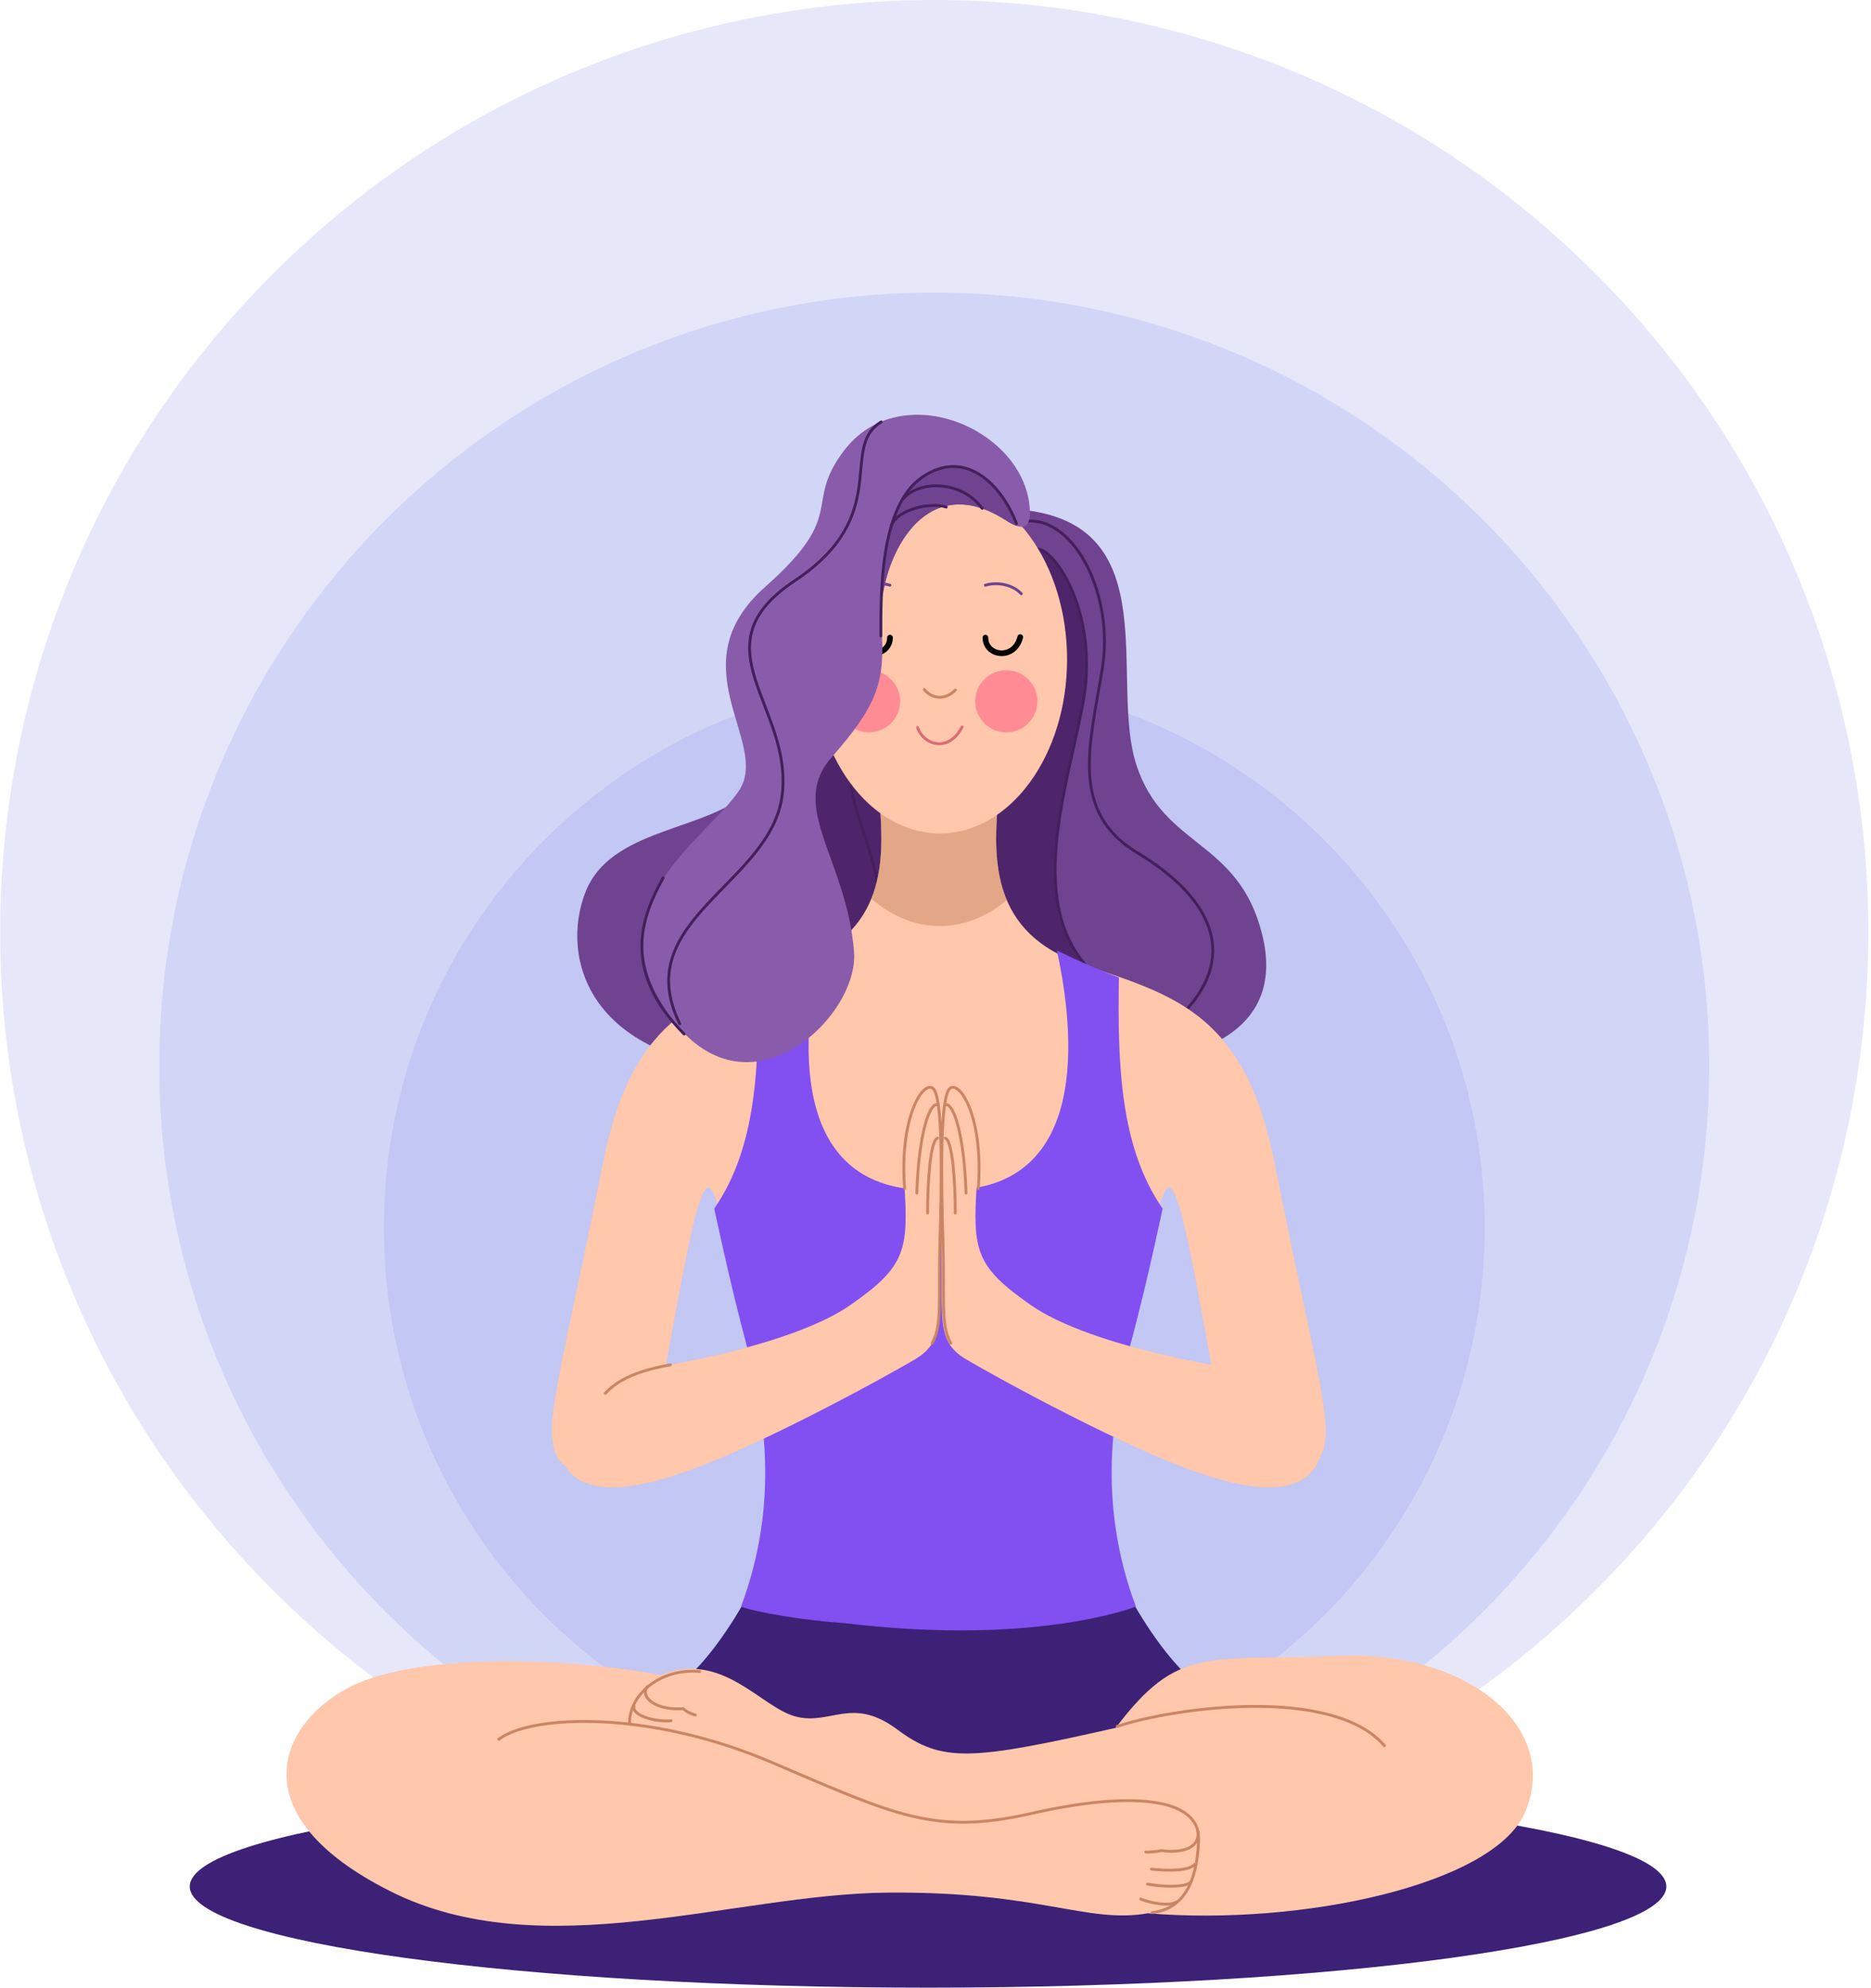 <svg width="659" height="700" viewBox="0 0 659 700" fill="none" xmlns="http://www.w3.org/2000/svg">
<g clip-path="url(#clip0)">
<path d="M586.917 664.379C586.917 684.055 470.498 700 326.877 700C183.256 700 66.837 684.055 66.837 664.379C66.837 644.704 183.256 628.759 326.877 628.759C470.498 628.759 586.917 644.72 586.917 664.379Z" fill="#3C2177"/>
<path d="M561.708 560.342C690.192 432.155 690.192 224.324 561.708 96.138C433.223 -32.048 224.909 -32.048 96.424 96.138C-32.06 224.324 -32.06 432.155 96.424 560.342C224.909 688.528 433.223 688.528 561.708 560.342Z" fill="#848EE7" fill-opacity="0.2"/>
<path d="M329.068 647.679C479.818 647.679 602.025 525.755 602.025 375.355C602.025 224.955 479.818 103.032 329.068 103.032C178.318 103.032 56.111 224.955 56.111 375.355C56.111 525.755 178.318 647.679 329.068 647.679Z" fill="#848EE7" fill-opacity="0.2"/>
<path d="M329.068 625.767C436.141 625.767 522.941 539.169 522.941 432.345C522.941 325.52 436.141 238.922 329.068 238.922C221.995 238.922 135.196 325.52 135.196 432.345C135.196 539.169 221.995 625.767 329.068 625.767Z" fill="#848EE7" fill-opacity="0.2"/>
<path d="M331.408 635.794C340.717 633.789 385.811 622.628 417.544 589.423C412.601 584.903 404.215 574.35 396.801 560.279L330.518 570.586L264.235 560.279C256.821 574.35 248.435 584.903 243.492 589.423C275.241 622.611 320.336 633.772 329.645 635.794L329.661 636.156C329.661 636.156 329.974 636.09 330.518 635.992C331.062 636.107 331.375 636.156 331.375 636.156L331.408 635.794Z" fill="#3C2177"/>
<path d="M232.585 589.917C201.61 583.884 146.729 581.632 122.559 594.437C98.388 607.242 84.038 639.148 137.42 666.023C190.802 692.899 258.535 667.026 312.411 666.533C366.287 666.023 382.648 677.579 404.314 673.815C458.701 678.335 525.824 663.607 536.962 638.622C550.143 609.034 517.619 581.122 471.289 583.128C424.958 585.133 415.139 579.117 392.978 608.508C341.87 620.063 331.787 620.819 315.937 609.017C300.071 597.215 292.525 607.768 280.184 604.497C267.827 601.226 254.482 581.139 232.585 589.917Z" fill="#FFC7AB"/>
<path d="M264.054 278.685C248.188 293.002 214.956 291.49 206.141 314.355C197.327 337.22 206.899 374.139 268.074 377.163C329.266 380.171 392.451 375.651 407.313 373.399C422.174 371.131 452.885 362.846 444.581 329.182C436.277 295.517 409.833 298.788 400.261 269.398C390.688 240.007 410.591 185.746 361.477 179.713C321.967 176.196 303.333 240.254 264.054 278.685Z" fill="#6F438F"/>
<path d="M362.564 183.478C378.809 183.1 392.402 209.663 388.25 235.47C384.098 261.277 376.354 285.77 400.525 300.284C424.695 314.799 437.53 335.132 416.77 356.797" stroke="#43205C" stroke-miterlimit="10" stroke-linecap="round"/>
<path d="M296.083 249.985C279.097 261.294 271.353 328.179 294.947 340.984C318.557 353.789 380.869 347.575 382.384 340.228C370.489 327.045 369.55 304.048 374.641 280.69C379.748 257.332 383.324 246.582 382.566 231.147C381.808 215.696 375.58 191.204 358.396 192.338C339.712 193.094 303.827 222.665 296.083 249.985Z" fill="#4E256B"/>
<path d="M365.398 193.275C372.384 194.031 387.113 217.208 381.445 247.536C375.778 277.863 360.867 319.319 384.839 342.496" stroke="#43205C" stroke-miterlimit="10" stroke-linecap="round"/>
<path d="M301.751 267.885C292.492 280.131 319.496 311.412 305.903 334.573" stroke="#43205C" stroke-miterlimit="10" stroke-linecap="round"/>
<path d="M466.61 498.49C464.715 482.283 459.426 462.311 448.865 409.184C438.287 356.057 412.601 350.403 380.885 339.472C349.152 328.541 349.91 302.914 351.426 282.959L331.029 281.134V281.068L330.65 281.101L330.271 281.068V281.134L309.874 282.959C311.39 302.931 312.148 328.557 280.415 339.472C248.699 350.403 223.013 356.057 212.435 409.184C201.857 462.311 196.569 482.283 194.674 498.49C192.796 514.698 198.826 520.352 213.555 519.218C228.285 518.084 232.437 492.457 236.968 467.604C241.499 442.733 246.408 416.367 249.803 418.241C253.197 420.132 259.243 448.766 263.016 453.286C266.624 457.61 325.378 451.61 330.617 451.067C335.856 451.61 394.61 457.61 398.218 453.286C401.991 448.766 408.038 420.132 411.432 418.241C414.826 416.351 419.735 442.733 424.266 467.604C428.797 492.474 432.949 518.1 447.679 519.218C462.458 520.336 468.504 514.698 466.61 498.49Z" fill="#FFC7AB"/>
<path d="M331.029 326.108C339.679 326.108 347.752 322.754 354.59 316.952C350.026 306.103 350.602 293.725 351.41 282.975L331.012 281.151V281.085L330.634 281.118L330.255 281.085V281.151L309.857 282.975C310.665 293.561 311.241 305.741 306.892 316.475C313.877 322.557 322.148 326.108 331.029 326.108Z" fill="#C98665" fill-opacity="0.5"/>
<path d="M375.844 232.216C375.844 266.061 355.776 293.512 331.029 293.512C306.282 293.512 286.214 266.077 286.214 232.216C286.214 198.37 306.282 170.919 331.029 170.919C355.776 170.919 375.844 198.37 375.844 232.216Z" fill="#FFC7AB"/>
<path d="M313.466 224.556C313.466 231.147 303.267 232.659 301.191 224.375" stroke="black" stroke-width="2" stroke-miterlimit="10" stroke-linecap="round"/>
<path d="M295.144 246.977C295.144 253.009 300.054 257.908 306.101 257.908C312.148 257.908 317.057 253.009 317.057 246.977C317.057 240.944 312.148 236.046 306.101 236.046C300.054 236.046 295.144 240.944 295.144 246.977Z" fill="#FF8C94"/>
<path d="M313.466 206.096C309.874 204.962 304.206 205.537 300.812 209.104" stroke="#6F438F" stroke-miterlimit="10" stroke-linecap="round"/>
<path d="M398.07 473.866C404.034 451.758 409.487 425.638 409.487 425.638C394.593 404.039 393.588 375.388 394.099 344.255C382.17 339.735 372.252 334.705 372.252 334.705C376.717 355.301 387.64 419.112 334.011 419.112C333.764 428.087 331.507 438.295 327.964 449.078C327.618 438.246 327.305 428.005 327.058 419.112C273.413 419.112 284.353 355.301 288.818 334.705C288.818 334.705 278.883 339.735 266.97 344.255C267.465 375.404 266.476 404.039 251.582 425.638C251.582 425.638 257.052 451.758 263 473.866C268.964 495.975 274.912 528.637 261.006 565.803C266.18 567.726 281.799 570.553 297.715 571.654C357.374 578.838 392.072 568.794 400.08 565.803C386.141 528.637 392.105 495.975 398.07 473.866Z" fill="#824FF1"/>
<path d="M445.257 483.417C427.216 481.526 382.681 473.242 363.174 459.681C343.666 446.119 342.562 440.465 344.028 417.107C345.495 393.749 337.768 380.928 334.093 383.196C330.419 385.464 330.782 413.721 331.523 438.591C332.265 463.461 329.315 472.124 339.992 478.535C350.668 484.945 398.877 511.311 423.904 519.234C454.088 529.409 467.697 522.242 465.868 501.909C464.023 481.526 445.257 483.417 445.257 483.417Z" fill="#FFC7AB"/>
<path d="M217.312 483.417C235.353 481.526 279.888 473.242 299.395 459.681C318.903 446.119 320.007 440.465 318.54 417.107C317.074 393.749 324.801 380.928 328.475 383.196C332.149 385.464 331.787 413.721 331.045 438.591C330.304 463.461 333.253 472.124 322.577 478.535C311.9 484.945 263.692 511.311 238.665 519.234C208.481 529.409 194.872 522.242 196.701 501.909C198.529 481.526 217.312 483.417 217.312 483.417Z" fill="#FFC7AB"/>
<path d="M318.623 418.586C318.59 418.093 318.557 417.6 318.524 417.09C317.057 393.732 324.785 380.911 328.459 383.179C332.133 385.448 331.77 413.704 331.029 438.575C330.485 457.182 331.985 466.716 328.31 473.028" stroke="#C98665" stroke-miterlimit="10" stroke-linecap="round"/>
<path d="M362.745 181.604C363.503 152.213 317.601 131.403 297.039 159.002C282.82 178.086 298.802 180.733 269.59 206.606C238.039 234.55 271.6 261.491 260.281 278.455C248.946 295.419 208.415 318.514 235.6 357.339C262.786 396.149 302.591 358.293 300.812 335.231C298.291 302.701 277.564 284.225 292.755 266.899C309.495 247.815 311.9 239.892 310.385 219.92C308.869 199.948 323.977 163.9 354.079 183.116C360.867 187.62 362.366 184.99 362.745 181.604Z" fill="#895CAB"/>
<path d="M332.166 164.772C317.65 166.629 311.06 186.552 310.928 209.449C314.075 189.872 328.772 166.958 354.079 183.116C355.743 184.217 357.094 184.891 358.181 185.237C353.634 175.029 346.846 162.898 332.166 164.772Z" fill="#6F438F"/>
<path d="M213.193 490.699C216.472 487.181 222.008 483.154 236.111 480.655" stroke="#C98665" stroke-miterlimit="10" stroke-linecap="round"/>
<path d="M175.677 612.535C186.749 603.987 228.054 601.982 271.6 620.573C315.163 639.164 329.002 646.446 363.256 638.654C397.493 630.863 422.668 632.622 422.174 647.942C421.68 663.262 416.638 672.302 405.813 673.568" stroke="#C98665" stroke-miterlimit="10" stroke-linecap="round"/>
<path d="M221.744 607.012C221.497 597.215 232.074 587.418 246.425 588.667" stroke="#C98665" stroke-miterlimit="10" stroke-linecap="round"/>
<path d="M421.927 644.934C422.685 650.703 416.638 652.725 409.092 651.722C405.055 652.479 403.556 652.232 403.556 652.232" stroke="#C98665" stroke-miterlimit="10" stroke-linecap="round"/>
<path d="M405.55 658.248C409.586 658.741 418.648 659.251 420.905 656.489" stroke="#C98665" stroke-miterlimit="10" stroke-linecap="round"/>
<path d="M404.166 663.525C407.939 664.281 417.379 665.037 419.406 662.769" stroke="#C98665" stroke-miterlimit="10" stroke-linecap="round"/>
<path d="M401.777 668.801C404.792 670.05 411.596 671.563 414.364 669.804" stroke="#C98665" stroke-miterlimit="10" stroke-linecap="round"/>
<path d="M393.473 608.015C412.865 601.489 469.262 593.451 487.633 614.803" stroke="#C98665" stroke-miterlimit="10" stroke-linecap="round"/>
<path d="M228.054 593.944C225.039 597.971 231.58 602.492 240.642 601.735C242.158 603.248 244.926 604.004 244.926 604.004" stroke="#C98665" stroke-miterlimit="10" stroke-linecap="round"/>
<path d="M223.26 600.979C222.765 604.25 230.822 606.502 236.358 606.009" stroke="#C98665" stroke-miterlimit="10" stroke-linecap="round"/>
<path d="M330.238 400.834C327.717 401.59 326.712 415.661 326.712 427.216" stroke="#C98665" stroke-miterlimit="10" stroke-linecap="round"/>
<path d="M329.958 389.031C327.437 388.785 323.664 398.582 322.906 420.181" stroke="#C98665" stroke-miterlimit="10" stroke-linecap="round"/>
<path d="M344.572 418.586C344.605 418.093 344.638 417.6 344.671 417.09C346.137 393.732 338.41 380.911 334.736 383.179C331.062 385.448 331.424 413.704 332.166 438.575C332.709 457.182 331.21 466.716 334.884 473.028" stroke="#C98665" stroke-miterlimit="10" stroke-linecap="round"/>
<path d="M332.94 400.834C335.461 401.59 336.466 415.661 336.466 427.216" stroke="#C98665" stroke-miterlimit="10" stroke-linecap="round"/>
<path d="M333.22 389.031C335.741 388.785 339.514 398.582 340.272 420.181" stroke="#C98665" stroke-miterlimit="10" stroke-linecap="round"/>
<path d="M358.033 184.415C352.365 169.719 339.333 157.851 324.603 168.207C309.874 178.563 310.253 208.907 310.253 223.98" stroke="#43205C" stroke-miterlimit="10" stroke-linecap="round"/>
<path d="M318.062 175.686C323.73 169.095 338.591 169.062 345.94 179.04" stroke="#43205C" stroke-miterlimit="10" stroke-linecap="round"/>
<path d="M314.026 184.793C316.299 179.516 327.618 176.689 333.286 178.579" stroke="#43205C" stroke-miterlimit="10" stroke-linecap="round"/>
<path d="M233.59 309.144C225.846 323.083 218.861 341.74 240.955 364.161" stroke="#43205C" stroke-miterlimit="10" stroke-linecap="round"/>
<path d="M310.385 148.581C295.276 157.819 314.784 181.407 279.838 204.584C244.909 227.761 279.278 248.67 275.505 279.951C271.732 311.232 221.316 324.037 239.439 360.578" stroke="#43205C" stroke-miterlimit="10" stroke-linecap="round"/>
<path d="M347.077 224.556C347.077 231.147 357.275 232.659 359.351 224.375" stroke="black" stroke-width="2" stroke-miterlimit="10" stroke-linecap="round"/>
<path d="M325.542 242.834C328.179 246.04 332.726 246.796 336.499 243.015" stroke="#C98665" stroke-miterlimit="10" stroke-linecap="round"/>
<path d="M323.186 256.198C325.262 262.412 334.143 265.239 338.855 256.001" stroke="#DB6C73" stroke-miterlimit="10" stroke-linecap="round"/>
<path d="M365.398 246.977C365.398 253.009 360.488 257.908 354.441 257.908C348.395 257.908 343.485 253.009 343.485 246.977C343.485 240.944 348.395 236.046 354.441 236.046C360.488 236.046 365.398 240.944 365.398 246.977Z" fill="#FF8C94"/>
<path d="M347.077 206.096C350.668 204.962 356.336 205.537 359.73 209.104" stroke="#6F438F" stroke-miterlimit="10" stroke-linecap="round"/>
</g>
<defs>
<clipPath id="clip0">
<rect width="658" height="700" fill="white" transform="translate(0.06)"/>
</clipPath>
</defs>
</svg>
